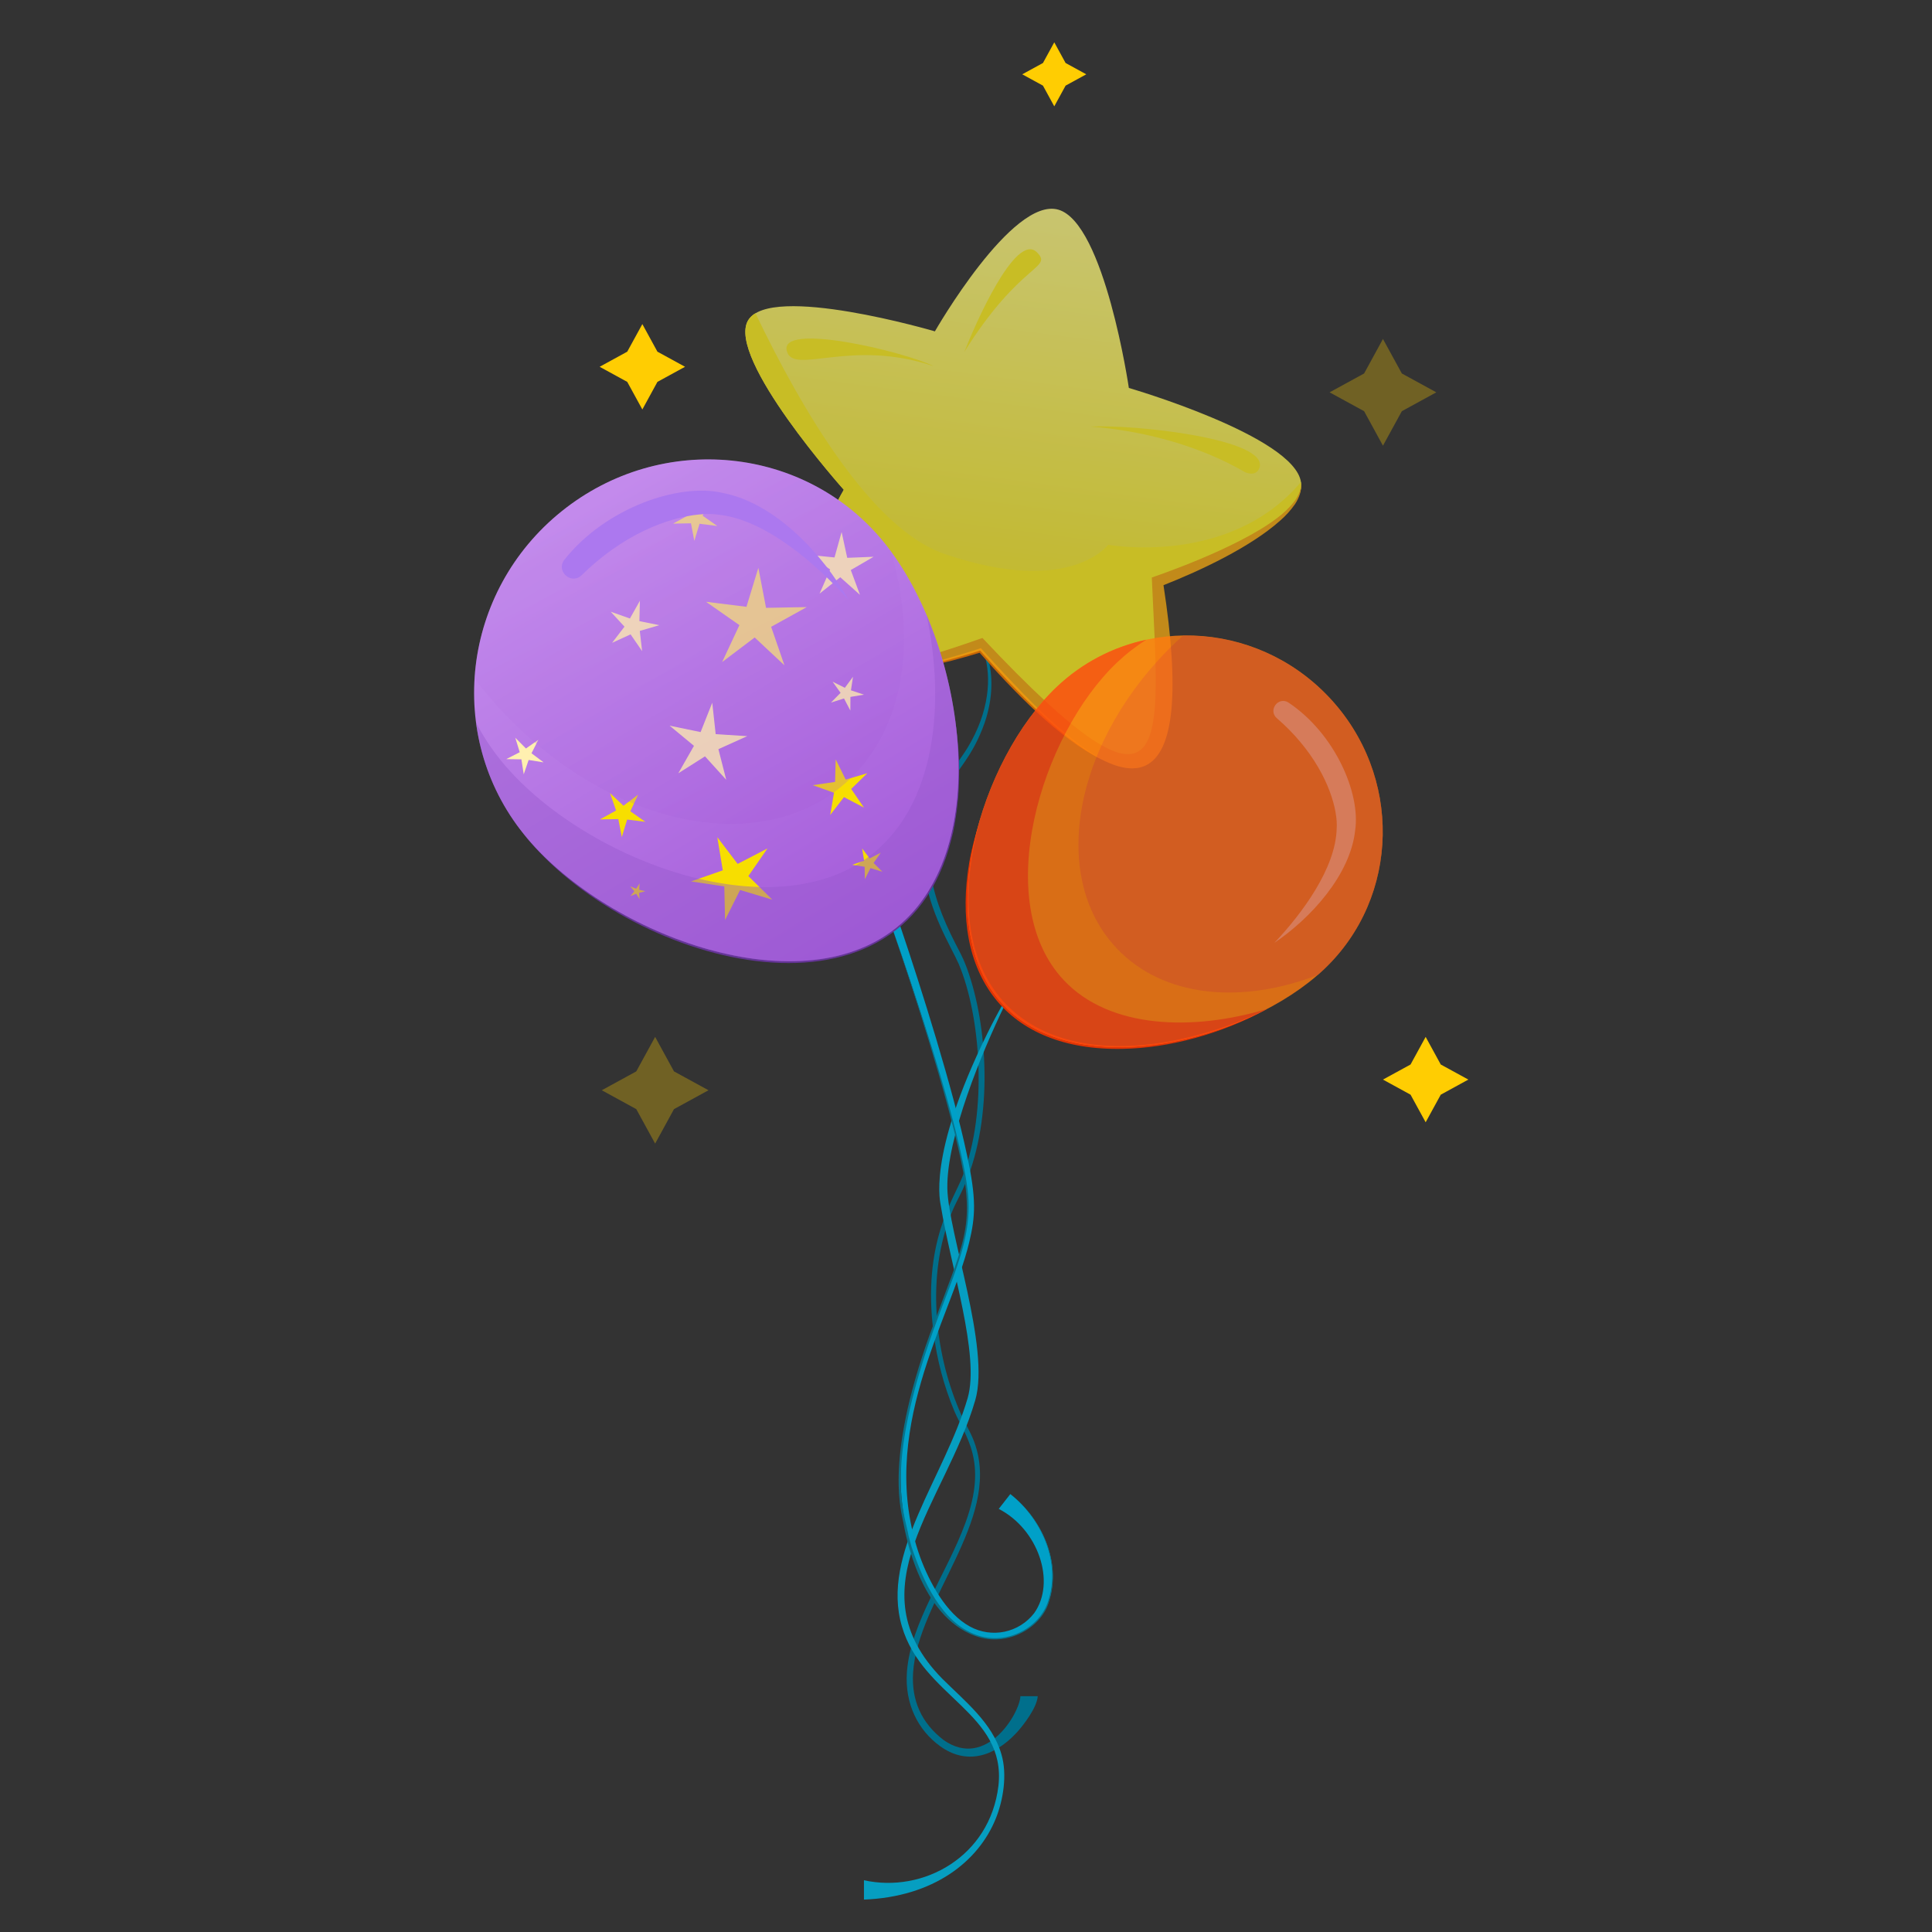 <svg width="71" height="71" viewBox="0 0 71 71" fill="none" xmlns="http://www.w3.org/2000/svg">
<rect x="0" y="0" width="71" height="71" fill="#333333" stroke="none"/>
<path d="M37.499 62.334C37.478 62.95 36.25 65.041 34.686 63.952C33.861 63.324 33.49 62.487 33.556 61.462C33.734 58.777 36.739 55.888 35.851 53.132C35.7 52.651 35.515 52.441 35.24 51.795C34.333 49.637 34.054 46.853 34.951 44.623C35.045 44.369 35.243 43.99 35.26 43.957C36.464 41.604 36.358 38.25 35.685 36.035C35.469 35.329 35.334 35.11 35.112 34.677C34.129 32.76 33.728 31.021 34.738 29.112C35.203 28.206 35.733 27.842 36.188 26.555C36.502 25.634 36.488 24.78 36.298 24.141C36.262 24.1 36.219 24.064 36.171 24.035C36.442 24.889 36.358 26.158 35.562 27.471C35.07 28.296 33.701 29.66 33.955 31.948C34.127 33.512 34.947 34.772 35.233 35.426C36.043 37.346 36.302 40.838 35.38 43.214C35.066 44.057 33.876 45.662 34.309 48.983C34.432 49.973 34.689 50.942 35.074 51.863C35.461 52.775 36.316 53.679 35.483 55.954C34.8 57.827 33.465 59.614 33.329 61.444C33.243 62.626 33.75 63.588 34.532 64.158C35.495 64.87 36.52 64.571 37.348 63.688C37.623 63.393 38.11 62.746 38.136 62.335L37.499 62.334Z" fill="#006F8C"/>
<path d="M36.047 23.82C34.861 24.21 33.65 24.521 32.423 24.751C33.298 24.672 34.571 24.43 36.001 23.988C37.154 25.293 38.939 27.195 40.53 27.929C39 27.069 37.23 25.125 36.047 23.82Z" fill="#C96706"/>
<path d="M36.91 36.965C36.101 38.631 34.772 41.828 34.815 43.685C34.848 45.316 36.394 49.528 35.842 51.45C34.74 55.242 31.356 58.353 34.623 61.687C35.471 62.53 36.47 63.317 36.8 64.464C37.026 65.217 36.863 66.159 36.603 66.811C35.962 68.42 34.3 69.71 31.75 69.809V69.098C33.932 69.582 36.382 68.23 36.692 65.627C36.992 62.953 33.896 62.363 33.143 59.763C32.359 57.09 34.712 54.295 35.562 51.375C36.015 49.795 34.942 46.579 34.575 44.316C34.581 44.258 34.018 42.573 36.288 37.971C36.463 37.614 36.656 37.249 36.852 36.902L36.91 36.965Z" fill="#069EC1"/>
<path d="M36.063 29.953C34.136 36.764 38.379 39.774 44.512 37.889C45.217 37.678 45.902 37.407 46.561 37.081C44.886 38.002 42.953 38.515 41.271 38.544C36.981 38.64 34.91 35.821 35.624 31.667C35.727 31.08 35.901 30.524 36.063 29.953Z" fill="#E03405"/>
<path d="M33.086 34.039C33.865 36.341 35.023 40.027 35.529 42.411C35.891 44.074 35.848 44.696 35.614 45.671C34.945 48.468 32.187 52.641 33.809 57.209C34.151 58.141 34.768 59.304 35.65 59.777C36.037 59.988 36.486 60.054 36.918 59.964C37.349 59.873 37.734 59.633 38.004 59.284C38.821 58.141 38.154 56.197 36.703 55.451L37.129 54.906C38.36 55.874 39.032 57.533 38.508 58.945C38.037 60.16 36.107 60.957 34.678 59.229C33.508 57.77 32.84 55.397 33.188 52.914C33.365 51.62 33.877 49.907 34.34 48.686C35.596 45.378 35.838 44.85 35.306 42.461C34.757 39.992 33.631 36.521 32.801 34.142L33.086 34.039Z" fill="#00A0C8"/>
<path d="M37.124 54.908C38.306 55.835 39.007 57.424 38.559 58.83C38.312 59.777 37.052 60.565 35.839 60.119C33.8 59.38 33.284 56.37 33.218 56.062C33.168 55.649 32.438 53.839 34.18 49.007C35.417 45.651 35.839 45.134 35.311 42.622C34.77 40.122 33.628 36.56 32.801 34.141C33.596 36.393 35.258 41.339 35.556 43.703C35.845 45.96 34.554 47.502 33.595 51.141C32.704 54.538 33.266 55.716 33.392 56.453L33.501 56.852C33.922 58.107 34.607 59.617 35.858 60.074C37.018 60.505 38.243 59.783 38.525 58.819C38.756 58.113 38.692 57.354 38.425 56.662C38.153 55.974 37.704 55.368 37.124 54.908Z" fill="#097189"/>
<path d="M35.101 26.438C35.101 26.456 35.16 27.025 35.156 26.987C35.156 26.994 35.192 27.576 35.19 27.54C35.19 27.547 35.203 28.13 35.203 28.093C35.203 28.537 35.152 29.205 35.152 29.198C35.152 29.213 35.084 29.781 35.088 29.747C35.033 30.11 34.959 30.471 34.868 30.827C32.889 38.224 22.99 35.077 19.242 30.646C22.941 35.344 33.075 38.333 34.961 30.851C35.149 30.181 35.231 29.125 35.223 29.204C35.223 29.196 35.25 28.612 35.248 28.649C35.234 28.335 35.303 27.925 35.101 26.438Z" fill="#643596"/>
<g opacity="0.74">
<path d="M47.81 17.716C48.062 19.408 42.543 21.367 42.543 21.367C42.543 21.367 43.454 27.422 41.916 27.971C40.377 28.521 36.071 23.677 36.071 23.677C36.071 23.677 30.56 25.654 29.355 24.305C28.151 22.955 31.01 17.999 31.01 17.999C31.01 17.999 26.696 13.166 27.49 11.78C28.284 10.394 34.357 12.177 34.357 12.177C34.357 12.177 37.199 7.213 38.896 7.706C40.594 8.2 41.485 14.257 41.485 14.257C41.485 14.257 47.557 16.023 47.81 17.716Z" fill="url(#paint0_linear_2248_87368)"/>
<g style="mix-blend-mode:multiply">
<path d="M40.726 20.019C40.726 20.019 39.314 21.934 34.707 20.355C32.03 19.439 29.452 15.041 27.763 11.512C27.65 11.576 27.555 11.668 27.488 11.779C26.691 13.165 31.008 17.998 31.008 17.998C31.008 17.998 28.148 22.951 29.353 24.304C30.558 25.657 36.068 23.677 36.068 23.677C36.068 23.677 40.372 28.522 41.913 27.971C43.455 27.42 42.541 21.367 42.541 21.367C42.541 21.367 48.06 19.406 47.808 17.715C45.176 20.84 40.726 20.019 40.726 20.019Z" fill="#FCEE21"/>
</g>
<path d="M47.53 18.473C47.357 18.683 47.16 18.87 46.941 19.032C45.426 20.191 42.354 21.211 42.328 21.223C42.6 27.407 43.227 31.022 36.104 23.445C34.725 23.925 30.504 25.431 29.352 24.301C30.42 25.528 34.627 24.353 36.02 23.909C42.02 30.692 43.942 29.213 42.758 21.505C44.133 20.964 45.95 20.105 47.034 19.142C47.245 18.961 47.432 18.754 47.592 18.526C47.742 18.294 47.854 18.015 47.806 17.719C47.832 18.01 47.697 18.264 47.53 18.473Z" fill="#F4A811"/>
<g style="mix-blend-mode:screen">
<path d="M34.307 13.455C31.242 12.424 29.172 13.801 28.916 12.906C28.605 11.811 33.249 12.926 34.307 13.455Z" fill="#FCEE21"/>
</g>
<g style="mix-blend-mode:screen">
<path d="M35.441 12.928C35.8 11.998 37.324 8.492 38.108 9.273C38.707 9.877 37.504 9.633 35.441 12.928Z" fill="#FCEE21"/>
</g>
<g style="mix-blend-mode:screen">
<path d="M40.067 15.677C41.707 15.589 46.64 16.133 46.285 17.188C46.159 17.564 45.714 17.338 45.743 17.345C44.026 16.349 41.941 15.818 40.067 15.677Z" fill="#FCEE21"/>
</g>
</g>
<path d="M32.517 19.97C35.411 23.569 36.607 31.143 32.942 34.089C29.276 37.035 22.135 34.242 19.242 30.643C16.348 27.043 16.974 21.737 20.64 18.789C24.306 15.841 29.624 16.371 32.517 19.97Z" fill="url(#paint1_linear_2248_87368)"/>
<path d="M26.36 19.33L25.708 19.248L25.516 19.876L25.393 19.231L24.736 19.243L25.311 18.926L25.098 18.305L25.576 18.754L26.101 18.359L25.822 18.953L26.36 19.33Z" fill="#F5DD7D"/>
<path d="M27.869 20.867L28.152 22.338L29.65 22.31L28.339 23.035L28.828 24.45L27.734 23.427L26.538 24.33L27.173 22.973L25.945 22.115L27.432 22.3L27.869 20.867Z" fill="#F5DD7D"/>
<path d="M26.689 28.657L25.908 27.796L24.927 28.418L25.503 27.409L24.608 26.668L25.747 26.904L26.175 25.824L26.301 26.98L27.461 27.053L26.401 27.531L26.689 28.657Z" fill="#FFF0B0"/>
<path d="M24.23 22.975L23.512 23.186L23.598 23.93L23.174 23.313L22.494 23.624L22.95 23.03L22.443 22.48L23.149 22.73L23.516 22.078L23.497 22.826L24.23 22.975Z" fill="#FFF0B0"/>
<path d="M31.604 21.86L30.879 21.213L30.119 21.815L30.509 20.927L29.701 20.389L30.668 20.486L30.929 19.551L31.135 20.5L32.105 20.461L31.266 20.949L31.604 21.86Z" fill="#FFF0B0"/>
<path d="M31.75 25.528L31.253 25.611L31.25 26.114L31.017 25.667L30.538 25.819L30.891 25.461L30.598 25.052L31.048 25.276L31.347 24.871L31.272 25.369L31.75 25.528Z" fill="#FFF0B0"/>
<path d="M19.976 28.016L19.427 27.929L19.247 28.455L19.161 27.905L18.605 27.897L19.1 27.644L18.937 27.113L19.329 27.507L19.784 27.187L19.532 27.682L19.976 28.016Z" fill="#FFF0B0"/>
<path d="M28.381 33.062L27.198 32.707L26.645 33.811L26.618 32.576L25.396 32.392L26.562 31.984L26.36 30.766L27.108 31.748L28.204 31.18L27.502 32.195L28.381 33.062Z" fill="#F7DE00"/>
<path d="M31.75 29.679L31.016 29.293L30.51 29.95L30.649 29.133L29.868 28.855L30.689 28.735L30.711 27.906L31.079 28.65L31.875 28.415L31.281 28.994L31.75 29.679Z" fill="#F7DE00"/>
<path d="M23.717 30.201L23.047 30.118L22.851 30.763L22.723 30.101L22.049 30.112L22.64 29.786L22.419 29.148L22.912 29.61L23.451 29.203L23.164 29.814L23.717 30.201Z" fill="#F7DE00"/>
<path d="M23.717 32.754L23.488 32.81L23.505 33.045L23.38 32.845L23.161 32.934L23.312 32.754L23.161 32.572L23.38 32.661L23.505 32.461L23.488 32.696L23.717 32.754Z" fill="#F7DE00"/>
<path d="M32.429 32.037L31.99 31.903L31.782 32.312L31.775 31.853L31.321 31.782L31.756 31.633L31.683 31.18L31.959 31.546L32.368 31.337L32.104 31.713L32.429 32.037Z" fill="#F7DE00"/>
<g style="mix-blend-mode:multiply" opacity="0.42">
<path d="M32.083 31.364C28.417 34.311 21.277 31.517 18.383 27.917C18.042 27.494 17.744 27.037 17.493 26.555C17.688 28.054 18.293 29.47 19.241 30.647C22.135 34.246 29.275 37.041 32.941 34.093C35.858 31.747 35.697 26.472 34.05 22.602C34.76 25.934 34.352 29.537 32.083 31.364Z" fill="#9657CE"/>
</g>
<path style="mix-blend-mode:screen" opacity="0.23" d="M20.64 18.794C19.708 19.539 18.941 20.471 18.39 21.53C17.839 22.589 17.515 23.751 17.439 24.942C17.515 25.042 17.594 25.141 17.675 25.241C21.535 30.042 27.443 31.702 30.869 28.947C33.169 27.098 33.765 23.727 32.74 20.259C32.668 20.161 32.595 20.066 32.52 19.973C29.624 16.374 24.306 15.846 20.64 18.794Z" fill="url(#paint2_linear_2248_87368)"/>
<g style="mix-blend-mode:screen">
<path d="M20.747 20.562C22.273 18.646 24.964 17.742 26.551 18.113C28.483 18.481 30.238 20.361 31.179 22.042C30.018 20.75 28.152 19.099 26.409 18.916C25.635 18.796 24.085 19.068 22.492 20.2C22.099 20.479 21.729 20.79 21.386 21.129C21.003 21.516 20.406 20.989 20.747 20.562Z" fill="#AC78EF"/>
</g>
<g opacity="0.81">
<path d="M48.654 35.622C45.843 38.285 39.594 39.799 36.882 36.936C34.169 34.073 36.019 27.916 38.83 25.249C41.64 22.582 46.119 22.748 48.831 25.611C51.543 28.475 51.465 32.958 48.654 35.622Z" fill="#FF7B0F"/>
<path d="M39.104 36.032C36.391 33.169 38.242 27.012 41.052 24.345C41.383 24.031 41.744 23.751 42.13 23.508C40.891 23.772 39.748 24.374 38.829 25.248C36.018 27.91 34.168 34.068 36.881 36.935C39.04 39.213 43.438 38.719 46.561 37.08C43.824 37.9 40.784 37.806 39.104 36.032Z" fill="#FE490F"/>
<g style="mix-blend-mode:screen" opacity="0.64">
<path d="M48.831 25.615C48.144 24.887 47.313 24.31 46.391 23.922C45.468 23.534 44.475 23.342 43.474 23.361C43.396 23.431 43.317 23.503 43.239 23.576C39.489 27.129 38.504 32.178 41.042 34.854C42.745 36.651 45.602 36.92 48.431 35.827C48.509 35.76 48.583 35.693 48.655 35.624C51.464 32.958 51.544 28.478 48.831 25.615Z" fill="#F15A24"/>
</g>
<g style="mix-blend-mode:screen" opacity="0.58">
<path d="M47.361 25.825C49.066 26.97 50.004 29.157 49.802 30.512C49.626 32.151 48.174 33.742 46.834 34.648C47.834 33.59 49.087 31.918 49.122 30.448C49.169 29.794 48.837 28.517 47.782 27.263C47.522 26.952 47.237 26.664 46.93 26.4C46.581 26.107 46.98 25.569 47.361 25.825Z" fill="#FFA694"/>
</g>
</g>
<path d="M52.784 14.418L51.517 15.111L50.823 16.379L50.13 15.111L48.862 14.418L50.13 13.725L50.823 12.457L51.517 13.725L52.784 14.418Z" fill="#FFCD02" fill-opacity="0.3"/>
<path d="M26.037 40.066L24.769 40.76L24.076 42.027L23.383 40.76L22.115 40.066L23.383 39.373L24.076 38.105L24.769 39.373L26.037 40.066Z" fill="#FFCD02" fill-opacity="0.3"/>
<path d="M53.961 39.674L52.947 40.229L52.392 41.243L51.837 40.229L50.823 39.674L51.837 39.12L52.392 38.105L52.947 39.12L53.961 39.674Z" fill="#FFCD02"/>
<path d="M25.175 13.479L24.16 14.034L23.606 15.048L23.051 14.034L22.037 13.479L23.051 12.924L23.606 11.91L24.16 12.924L25.175 13.479Z" fill="#FFCD02"/>
<path d="M39.92 2.731L39.16 3.147L38.744 3.908L38.328 3.147L37.567 2.731L38.328 2.315L38.744 1.555L39.16 2.315L39.92 2.731Z" fill="#FFCD02"/>
<defs>
<linearGradient id="paint0_linear_2248_87368" x1="36.243" y1="25.324" x2="39.105" y2="3.614" gradientUnits="userSpaceOnUse">
<stop stop-color="#F2E417"/>
<stop offset="1" stop-color="#FFFC9E"/>
</linearGradient>
<linearGradient id="paint1_linear_2248_87368" x1="31.686" y1="34.954" x2="21.771" y2="18.467" gradientUnits="userSpaceOnUse">
<stop stop-color="#A35AD9"/>
<stop offset="1" stop-color="#C48CED"/>
</linearGradient>
<linearGradient id="paint2_linear_2248_87368" x1="28.988" y1="30.399" x2="21.378" y2="15.18" gradientUnits="userSpaceOnUse">
<stop stop-color="#A35AD9"/>
<stop offset="1" stop-color="#C48CED"/>
</linearGradient>
</defs>
</svg>
